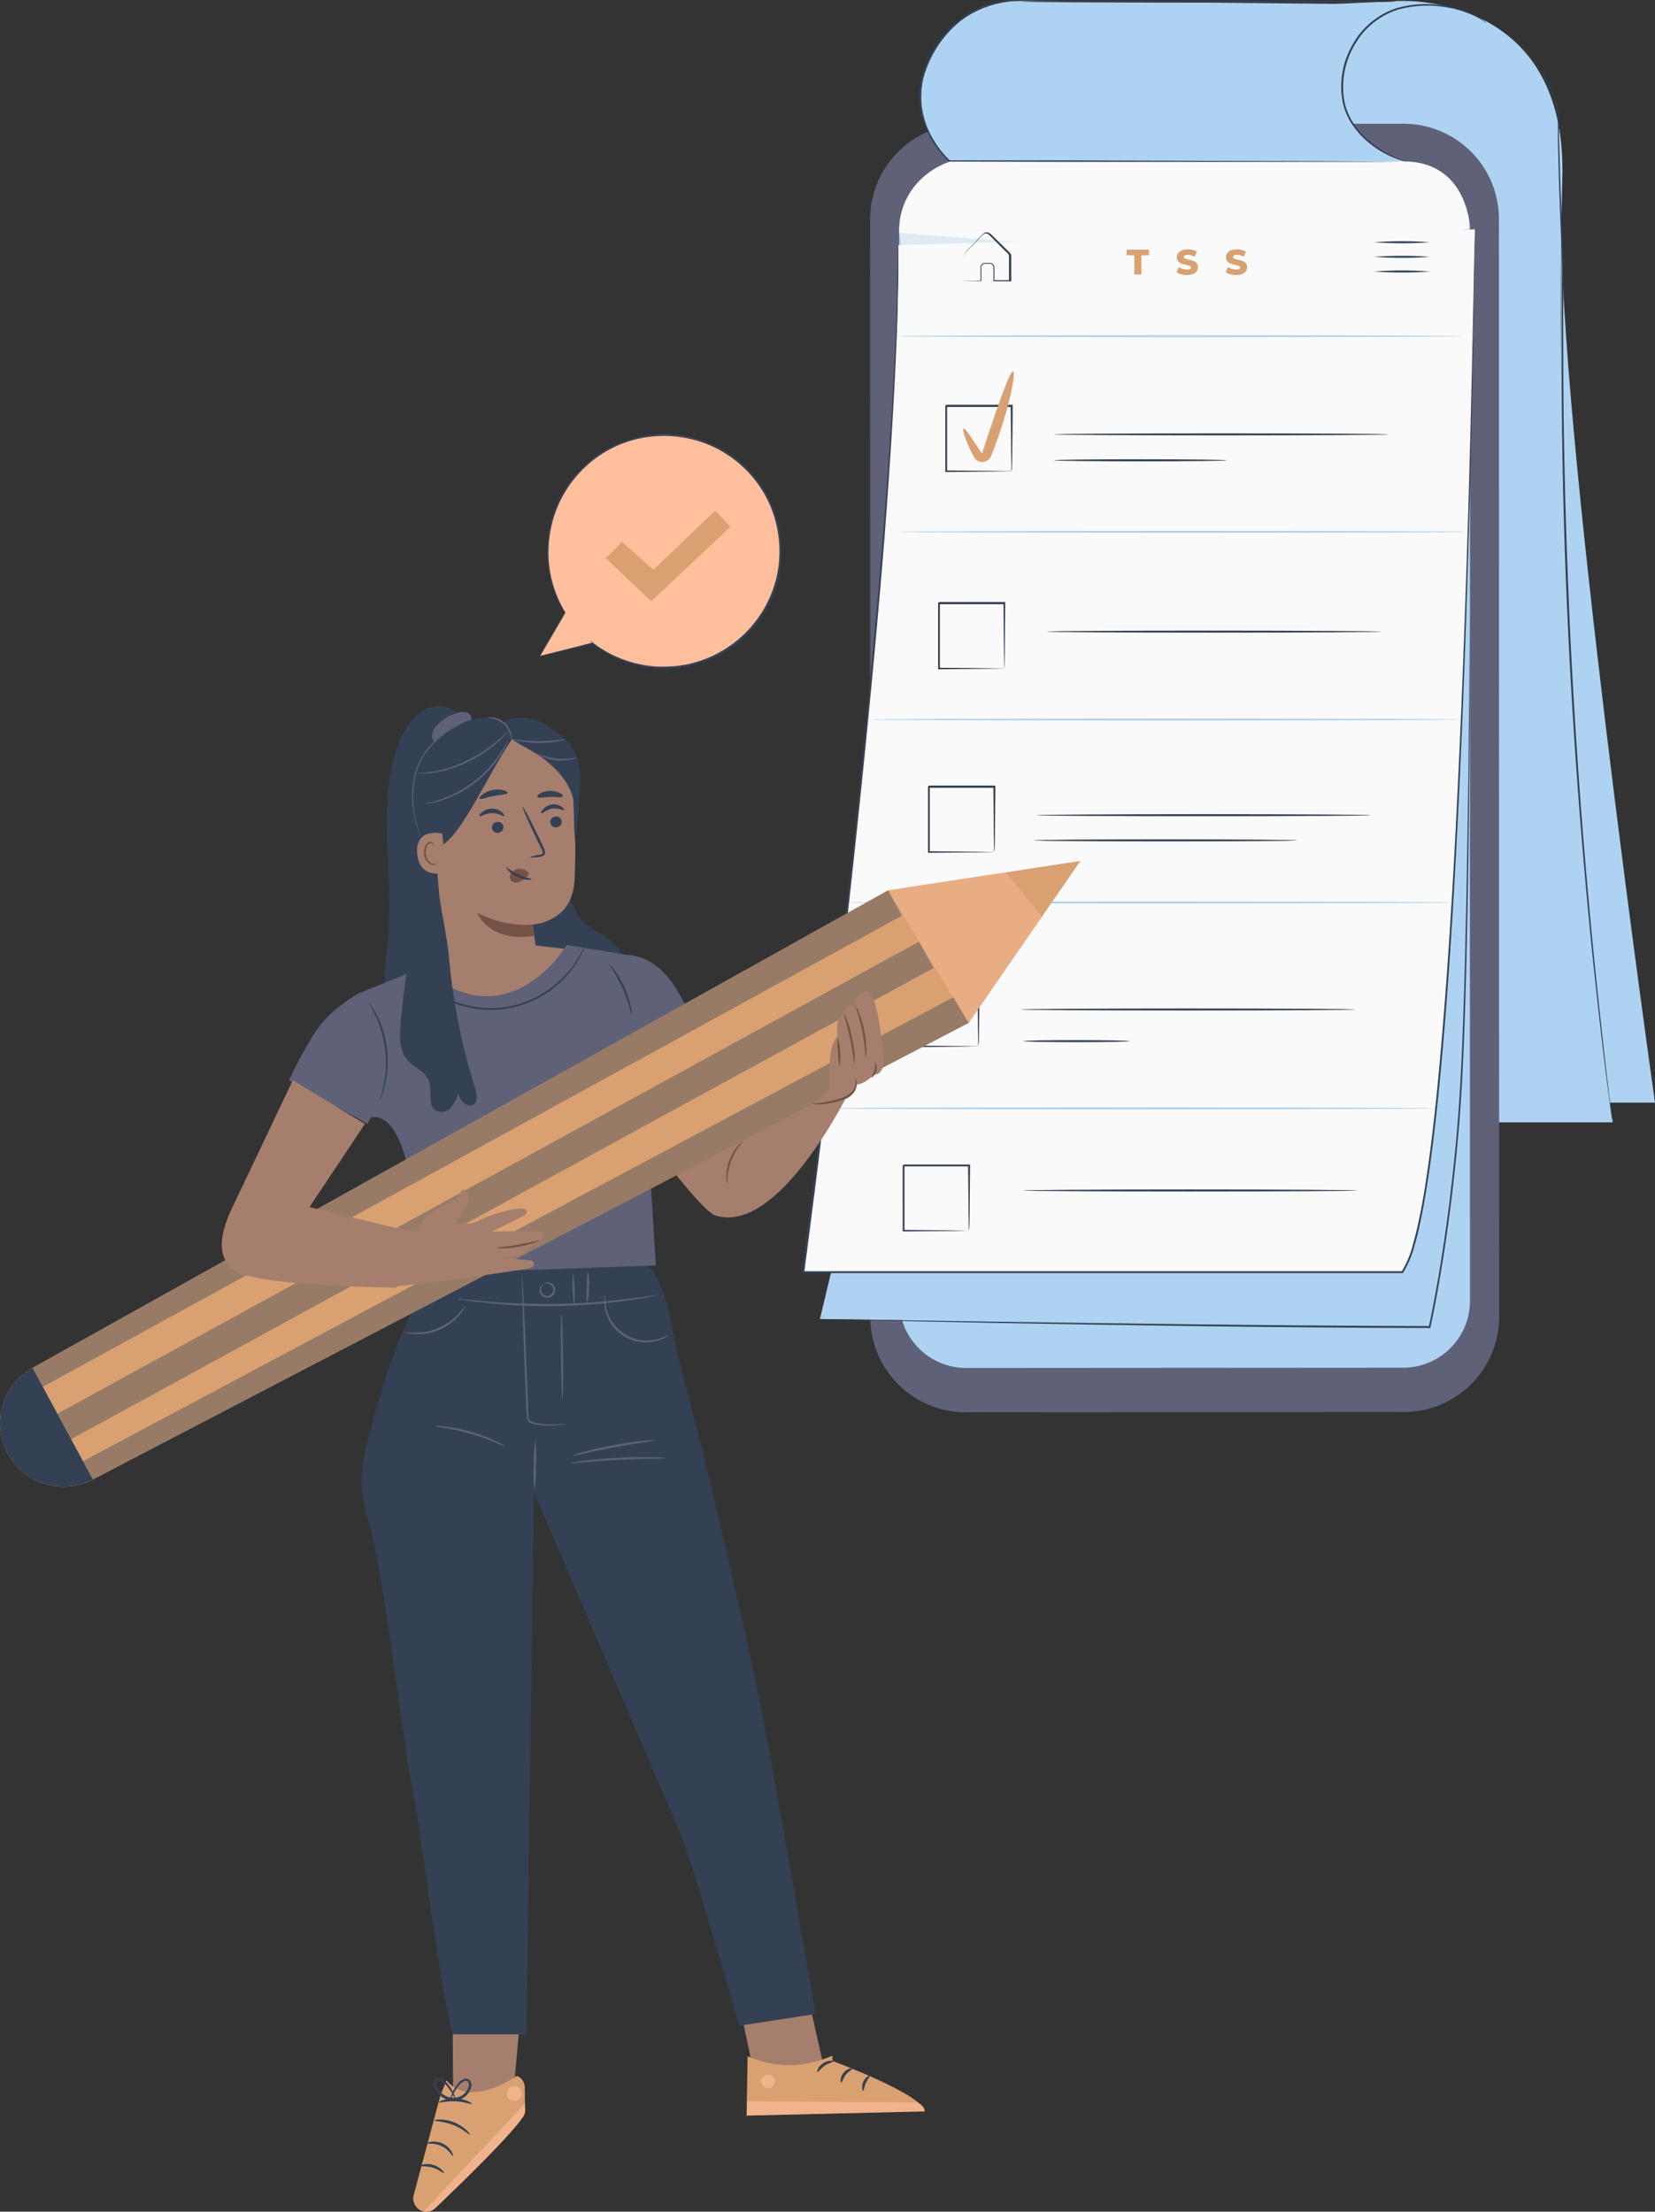 <svg xmlns="http://www.w3.org/2000/svg" width="528" height="705.731" viewBox="0 0 528 705.731">
  <rect x="0" y="0" width="528" height="705.731" fill="#333333" stroke="none"/>
  <g id="Grupo_90192" data-name="Grupo 90192" transform="translate(-13542.094 -4857.153)">
    <g id="freepik--Tasks--inject-81" transform="translate(13797.946 4857.153)">
      <path id="Trazado_143865" data-name="Trazado 143865" d="M13988.44,5195.421h14.379s-31.541-222.062-29.775-284.721l-2.229,284.721Z" transform="translate(-13730.672 -4843.57)" fill="#aed3f2"/>
      <path id="Trazado_143866" data-name="Trazado 143866" d="M13957.958,4857.417s53.744-3.26,52.3,56.189c-4.164,172.129,16.082,301.608,16.082,301.608H13825V4863.572Z" transform="translate(-13767.663 -4857.095)" fill="#aed3f2"/>
      <path id="Trazado_143867" data-name="Trazado 143867" d="M13827.182,5299.817l139.7-.088a30.427,30.427,0,0,0,30.416-30.426l-.076-350.226a30.411,30.411,0,0,0-30.4-30.426h-.1l-139.7.088a30.4,30.4,0,0,0-30.414,30.389v.038l.063,350.226a30.427,30.427,0,0,0,30.426,30.427Z" transform="translate(-13774.865 -4849.164)" fill="#5e6178"/>
      <path id="Trazado_143868" data-name="Trazado 143868" d="M13825.307,4898.6h139.42a21.313,21.313,0,0,1,21.313,21.313h0l.063,341.838a21.313,21.313,0,0,1-21.312,21.313l-139.42.088a21.313,21.313,0,0,1-21.312-21.312h0l-.062-341.926a21.313,21.313,0,0,1,21.313-21.312Z" transform="translate(-13772.989 -4846.64)" fill="#aed3f2"/>
      <path id="Trazado_143869" data-name="Trazado 143869" d="M13841.442,4857.38l133.689,1.254c-19.605-.915-23.793,6.883-27.018,11.822-6.129,9.465-5.514,20.271,1.494,29.122a27.829,27.829,0,0,0,15.871,9.328h-146.492c-8.523-8.362-10.3-17.275-9.039-25.3C13812.354,4868.4,13825.933,4857.38,13841.442,4857.38Z" transform="translate(-13771.572 -4857.096)" fill="#aed3f2"/>
      <path id="Trazado_143870" data-name="Trazado 143870" d="M13962.867,4864.2a4.667,4.667,0,0,1-.852-.514,22.647,22.647,0,0,0-2.418-1.43,33.151,33.151,0,0,0-9.879-3.084,34.714,34.714,0,0,0-15.184.815,24.343,24.343,0,0,0-14,11.672,26.093,26.093,0,0,0-2.92,18.064,20.77,20.77,0,0,0,3.361,7.372,25.78,25.78,0,0,0,4.926,5.19,33.076,33.076,0,0,0,8.912,5.215c2.281.878,3.625,1.166,3.6,1.254a5.648,5.648,0,0,1-.965-.2,25.491,25.491,0,0,1-2.77-.814,31.46,31.46,0,0,1-9.115-5.09,26.4,26.4,0,0,1-5.014-5.24,21.029,21.029,0,0,1-3.5-7.521,26.421,26.421,0,0,1,2.934-18.518,24.821,24.821,0,0,1,14.393-11.935,34.744,34.744,0,0,1,15.434-.689,31.332,31.332,0,0,1,9.941,3.284,19.274,19.274,0,0,1,2.395,1.555A6.69,6.69,0,0,1,13962.867,4864.2Z" transform="translate(-13744.452 -4856.892)" fill="#344154"/>
      <path id="Trazado_143871" data-name="Trazado 143871" d="M13958,4865.49a17.218,17.218,0,0,1,2.957,2.056,42.069,42.069,0,0,1,7.008,7.522,43.829,43.829,0,0,1,3.949,6.344,33.624,33.624,0,0,1,3.021,8.362c.715,3.159.426,6.607.553,10.193s.213,7.421.324,11.42c.275,8.011.639,16.774,1.066,26.189,0,4.726,0,9.578-.076,14.605s0,10.179,0,15.483c0,21.174.451,44.467,1.367,68.952,1.768,48.894,5.379,93.01,8.551,124.891,1.629,15.947,3.07,28.834,4.111,37.723.525,4.438.941,7.886,1.254,10.243q.19,1.754.3,2.67a4.291,4.291,0,0,0,.076.915,4.219,4.219,0,0,0-.15-.9c-.15-.6-.2-1.5-.363-2.657-.3-2.37-.754-5.8-1.33-10.23-1.129-8.9-2.631-21.776-4.324-37.71-3.285-31.881-6.971-76.023-8.775-124.917-.916-24.434-1.254-47.727-1.254-68.952v-15.482c0-5.015.125-9.892.113-14.581-.414-9.415-.74-18.19-.99-26.2-.113-4-.213-7.811-.277-11.421s.189-7.033-.5-10.13a33.374,33.374,0,0,0-2.934-8.3,44.887,44.887,0,0,0-3.873-6.331,44.051,44.051,0,0,0-6.9-7.61,13.587,13.587,0,0,0-1.254-.978,10.719,10.719,0,0,0-.9-.664A8.083,8.083,0,0,1,13958,4865.49Z" transform="translate(-13733.925 -4855.039)" fill="#344154"/>
      <path id="Trazado_143872" data-name="Trazado 143872" d="M13991.142,5091.127s-1.756,138.067-12.787,158.213l-194.521-2.507,3.963-16.586L13991.2,4980.19Z" transform="translate(-13778.104 -4825.942)" fill="#aed3f2"/>
      <path id="Trazado_143873" data-name="Trazado 143873" d="M13992.228,4915.529s-3.484,306-23.117,332.763h-189.557s43.617-229.609,30.641-332.674Z" transform="translate(-13779.19 -4842.344)" fill="#e0eaf2"/>
      <path id="Trazado_143874" data-name="Trazado 143874" d="M13993.87,4915.529s-3.486,306-23.117,332.763h-191.2s30.4-226.137,30.4-327.76" transform="translate(-13779.19 -4842.344)" fill="#fafafa"/>
      <path id="Trazado_143875" data-name="Trazado 143875" d="M13810.027,4920.54v6.394c0,2.094,0,4.713-.111,7.8s-.062,6.657-.262,10.682c-.539,16.109-1.82,39.528-4.088,68.8-4.678,58.534-13.3,140.411-25.574,234.135l-.314-.363h191.148l-.252.125a30.747,30.747,0,0,0,3.461-8.086c.8-2.846,1.516-5.7,2.094-8.588,1.254-5.754,2.119-11.521,2.934-17.238,1.605-11.446,2.77-22.741,3.76-33.849,1.994-22.152,3.348-43.4,4.477-63.536,2.193-40.28,3.447-76.085,4.363-105.923s1.416-53.67,1.754-70.067c.152-8.187.275-14.518.365-18.805,0-2.144.074-3.761.088-4.864s0-1.655,0-1.655v6.519c-.064,4.288-.15,10.619-.252,18.805-.275,16.4-.727,40.255-1.566,70.08s-2.057,65.655-4.225,105.936c-1.1,20.146-2.445,41.371-4.426,63.561-1.016,11.083-2.168,22.378-3.762,33.849-.814,5.73-1.717,11.509-2.922,17.276-.588,2.9-1.252,5.779-2.117,8.638a30.836,30.836,0,0,1-3.549,8.287l-.088.138h-191.7v-.364c12.3-93.674,21.014-175.514,25.787-234.085,2.332-29.261,3.674-52.654,4.289-68.764.213-4.024.252-7.6.314-10.681s.111-5.692.162-7.8.076-3.761.1-4.776A13.977,13.977,0,0,1,13810.027,4920.54Z" transform="translate(-13779.264 -4842.353)" fill="#344154"/>
      <path id="Trazado_143876" data-name="Trazado 143876" d="M13986.064,4919.533s-.426-21.312-21.312-21.312h-144.3s-16.461,4.563-16.461,22.829l128.916,9.9Z" transform="translate(-13772.989 -4846.736)" fill="#fafafa"/>
      <path id="Trazado_143877" data-name="Trazado 143877" d="M13841.559,4857.437h-1.381a26.594,26.594,0,0,0-3.961.339,30.083,30.083,0,0,0-13.566,5.767,35.424,35.424,0,0,0-12.26,18.68,25.008,25.008,0,0,0,.564,13.565,27.173,27.173,0,0,0,3.133,6.669,29.65,29.65,0,0,0,4.852,5.942l-.2-.075h36.846l77.25.25,23.42.15,6.355.075h-107.025l-36.846-.088h-.125l-.076-.075a31.252,31.252,0,0,1-5.016-6.081,29.108,29.108,0,0,1-3.172-6.82,25.6,25.6,0,0,1-.512-13.866,35.474,35.474,0,0,1,12.535-18.805,28.253,28.253,0,0,1,7.523-4.112,27.775,27.775,0,0,1,6.268-1.554,22.876,22.876,0,0,1,3.986-.238A8.971,8.971,0,0,1,13841.559,4857.437Z" transform="translate(-13771.689 -4857.153)" fill="#344154"/>
      <path id="Trazado_143878" data-name="Trazado 143878" d="M13991.2,5013.81v16.6c0,10.682-.1,26.152-.3,45.258s-.514,41.86-1.354,67.109c-.426,12.625-1.027,25.888-2.307,39.578s-3.047,27.832-5.5,42.211c-.965,5.629-1.992,11.17-3.121,16.361l-.062.25h-.2c-54.512-.125-103.141-1.016-138.145-1.617l-41.309-.827-11.182-.264-2.9-.087h2.91l11.168.15,41.371.627c35.006.476,83.635,1.253,138.131,1.4l-.312.25c1.127-5.152,2.156-10.706,3.121-16.3,2.443-14.354,4.211-28.483,5.5-42.161s1.9-26.917,2.344-39.541c.879-25.236,1.191-47.991,1.492-67.1s.389-34.539.514-45.245c0-5.328.088-9.478.113-12.3v-3.209C13991.179,5014.261,13991.2,5013.81,13991.2,5013.81Z" transform="translate(-13778.104 -4817.414)" fill="#344154"/>
      <path id="Trazado_143879" data-name="Trazado 143879" d="M13942.734,4926.316a122.781,122.781,0,0,1-17.891,0A122.643,122.643,0,0,1,13942.734,4926.316Z" transform="translate(-13742.333 -4839.691)" fill="#344154"/>
      <path id="Trazado_143880" data-name="Trazado 143880" d="M13942.734,4922.586a122.781,122.781,0,0,1-17.891,0A122.781,122.781,0,0,1,13942.734,4922.586Z" transform="translate(-13742.333 -4840.638)" fill="#344154"/>
      <path id="Trazado_143881" data-name="Trazado 143881" d="M13942.734,4918.876a122.643,122.643,0,0,1-17.891,0A122.643,122.643,0,0,1,13942.734,4918.876Z" transform="translate(-13742.333 -4841.578)" fill="#344154"/>
      <path id="Trazado_143882" data-name="Trazado 143882" d="M13820.465,4931.794h1.455l3.949-.1-.115.113v-4.513a1.519,1.519,0,0,1,1.33-1.254h1.881a1.555,1.555,0,0,1,1.254,1.53v4.175l-.189-.176h5.016l-.187.188v-7.848a1.607,1.607,0,0,0-.7-1.178l-2.182-2.144-2.068-2.106-1.029-1c-.352-.338-.627-.69-1.027-.765a1.317,1.317,0,0,0-1.141.213c-.3.251-.627.615-.928.915l-1.791,1.806c-1.117,1.166-2.295,2.231-3.148,3.234a3.517,3.517,0,0,0-.25,1.868v7.046a3.443,3.443,0,0,1,0-.6v-7.409a2.088,2.088,0,0,1,.275-1.041c.928-1.128,2.018-2.131,3.158-3.322l1.768-1.818c.326-.326.59-.627.967-.965a1.69,1.69,0,0,1,1.441-.276,2.643,2.643,0,0,1,1.252.853l1.018,1,2.117,2.069,2.182,2.144a4.39,4.39,0,0,1,.553.6,1.669,1.669,0,0,1,.264.84v8.049h-5.68v-4.363a1.254,1.254,0,0,0-1.016-1.254h-1.8a1.257,1.257,0,0,0-1.066.979v4.563h-5.178Z" transform="translate(-13768.813 -4842.148)" fill="#344154"/>
      <path id="Trazado_143883" data-name="Trazado 143883" d="M13864.337,4922.48h-2.432v-1.78h7.107v1.78h-2.432v6.143h-2.244Z" transform="translate(-13758.3 -4841.033)" fill="#d9a171"/>
      <path id="Trazado_143885" data-name="Trazado 143885" d="M13874.584,4927.939l.738-1.655a5.019,5.019,0,0,0,2.609.777c.928,0,1.254-.263,1.254-.651,0-1.253-4.5-.338-4.5-3.272,0-1.417,1.154-2.507,3.51-2.507a5.777,5.777,0,0,1,2.871.69l-.689,1.654a4.711,4.711,0,0,0-2.193-.6c-.939,0-1.254.313-1.254.7,0,1.254,4.488.313,4.488,3.235,0,1.378-1.152,2.507-3.51,2.507A6.274,6.274,0,0,1,13874.584,4927.939Z" transform="translate(-13755.084 -4841.051)" fill="#d9a171"/>
      <path id="Trazado_143887" data-name="Trazado 143887" d="M13887.083,4927.939l.74-1.655a5.018,5.018,0,0,0,2.619.777c.93,0,1.254-.263,1.254-.651,0-1.253-4.512-.338-4.512-3.272,0-1.417,1.152-2.507,3.51-2.507a5.821,5.821,0,0,1,2.883.69l-.689,1.654a4.763,4.763,0,0,0-2.205-.6c-.941,0-1.254.313-1.254.7,0,1.254,4.5.313,4.5,3.235,0,1.378-1.152,2.507-3.51,2.507A6.363,6.363,0,0,1,13887.083,4927.939Z" transform="translate(-13751.912 -4841.051)" fill="#d9a171"/>
      <path id="Trazado_143888" data-name="Trazado 143888" d="M13983.746,4942.786c0,.175-40.469.326-90.365.326s-90.377-.15-90.377-.326,40.457-.326,90.377-.326S13983.746,4942.611,13983.746,4942.786Z" transform="translate(-13773.241 -4835.513)" fill="#aed3f2"/>
      <path id="Trazado_143889" data-name="Trazado 143889" d="M13984.985,4992.586c0,.176-40.457.326-90.365.326s-90.365-.15-90.365-.326,40.443-.326,90.365-.326S13984.985,4992.4,13984.985,4992.586Z" transform="translate(-13772.924 -4822.88)" fill="#aed3f2"/>
      <path id="Trazado_143890" data-name="Trazado 143890" d="M13984.92,5040.356c0,.176-42.162.326-94.152.326s-94.164-.15-94.164-.326,42.148-.326,94.164-.326S13984.92,5040.168,13984.92,5040.356Z" transform="translate(-13774.865 -4810.763)" fill="#aed3f2"/>
      <path id="Trazado_143891" data-name="Trazado 143891" d="M13983.858,5086.926c0,.188-43.252.326-96.533.326s-96.531-.138-96.531-.326,43.229-.326,96.531-.326S13983.858,5086.75,13983.858,5086.926Z" transform="translate(-13776.339 -4798.949)" fill="#aed3f2"/>
      <path id="Trazado_143892" data-name="Trazado 143892" d="M13979.229,5139.316c0,.188-43.416.325-96.947.325s-96.947-.138-96.947-.325,43.4-.326,96.947-.326S13979.229,5139.14,13979.229,5139.316Z" transform="translate(-13777.724 -4785.659)" fill="#aed3f2"/>
      <path id="Trazado_143893" data-name="Trazado 143893" d="M13836.807,4981.482a2.1,2.1,0,0,1,0-.414v-1.14c0-1.066,0-2.507-.074-4.275,0-3.761-.076-8.888-.137-15.044l.289.276h-20.9l.326-.326h0v20.848l-.289-.275,15.045.138,4.275.076h1.566a10.561,10.561,0,0,1-1.453.075l-4.213.063-15.232.15h-.275V4960.5h0l.326-.326h21.174v.288c0,6.269-.113,11.484-.137,15.232,0,1.756-.064,3.172-.076,4.213A4.488,4.488,0,0,1,13836.807,4981.482Z" transform="translate(-13770.011 -4831.021)" fill="#344154"/>
      <path id="Trazado_143894" data-name="Trazado 143894" d="M13949.992,4967.776c0,.176-23.82.326-53.27.326s-53.268-.15-53.268-.326,23.82-.326,53.268-.326S13949.992,4967.588,13949.992,4967.776Z" transform="translate(-13762.98 -4829.174)" fill="#344154"/>
      <path id="Trazado_143895" data-name="Trazado 143895" d="M13898.414,4974.376c0,.188-12.3.338-27.48.338s-27.48-.15-27.48-.338,12.3-.326,27.48-.326S13898.414,4974.2,13898.414,4974.376Z" transform="translate(-13762.979 -4827.5)" fill="#344154"/>
      <path id="Trazado_143896" data-name="Trazado 143896" d="M13836.22,4951.7c.863.225-.777,9.339-4.451,20.059-.463,1.341-.928,2.645-1.391,3.9l-.7,1.842-.352.891-.1.226a3.213,3.213,0,0,1-.187.414,3.791,3.791,0,0,1-.553.714,3.1,3.1,0,0,1-3.172.665,3.046,3.046,0,0,1-1.254-.94l-.213-.313-.111-.2-.213-.376c-.527-.978-.979-1.918-1.367-2.771-1.543-3.436-2.143-5.692-1.756-5.88s1.756,1.692,3.762,4.764l1.654,2.507.238.326.1.15h.1c.063,0,.15,0,.139-.087h0l.074-.213.3-.9c.2-.614.4-1.253.615-1.855l1.254-3.886C13832.28,4960.113,13835.317,4951.475,13836.22,4951.7Z" transform="translate(-13768.858 -4833.17)" fill="#d9a171"/>
      <path id="Trazado_143897" data-name="Trazado 143897" d="M13834.994,5031.7a2.93,2.93,0,0,1,0-.414v-1.14q0-1.6-.074-4.288c0-3.761-.09-8.876-.139-15.044l.275.275h-20.885l.326-.326h0v20.874l-.277-.276,15.045.139,4.273.075h1.143a1.678,1.678,0,0,1,.414,0,12.08,12.08,0,0,1-1.443.063l-4.211.075-15.232.15h-.289V5010.7h0c-.3.288.389-.4.326-.326h21.1v.288c-.062,6.269-.113,11.471-.15,15.232q0,2.633-.074,4.212A9.257,9.257,0,0,1,13834.994,5031.7Z" transform="translate(-13770.491 -4818.287)" fill="#344154"/>
      <path id="Trazado_143898" data-name="Trazado 143898" d="M13948.173,5017.976c0,.188-23.82.338-53.268.338s-53.281-.15-53.281-.338,23.82-.326,53.281-.326S13948.173,5017.851,13948.173,5017.976Z" transform="translate(-13763.443 -4816.44)" fill="#344154"/>
      <path id="Trazado_143899" data-name="Trazado 143899" d="M13832.4,5078.413v-1.555c0-1.065,0-2.507-.074-4.274,0-3.761-.076-8.889-.139-15.044l.275.275h-20.885l.326-.326h0v20.849l-.275-.276,15.043.139,4.273.075h1.555a9.862,9.862,0,0,1-1.439.075l-4.213.063-15.232.15h-.275v-21.137h0l.324-.326h21.176v.288c-.064,6.269-.113,11.471-.15,15.232,0,1.755,0,3.171-.062,4.212A10.265,10.265,0,0,1,13832.4,5078.413Z" transform="translate(-13771.129 -4806.433)" fill="#344154"/>
      <path id="Trazado_143900" data-name="Trazado 143900" d="M13945.553,5064.706c0,.175-23.82.326-53.27.326s-53.268-.15-53.268-.326,23.818-.326,53.268-.326S13945.553,5064.518,13945.553,5064.706Z" transform="translate(-13764.107 -4804.586)" fill="#344154"/>
      <path id="Trazado_143901" data-name="Trazado 143901" d="M13828.383,5127.863a2.085,2.085,0,0,1,0-.413v-1.141c0-1.066,0-2.507-.074-4.275,0-3.761-.088-8.888-.15-15.044l.291.276h-20.887c-.076.076.613-.614.313-.326h0v20.849l-.289-.276,15.043.138,4.275.075h1.568a9.943,9.943,0,0,1-1.441.075l-4.211.063-15.246.15h-.275v-21.137h0c-.289.289.4-.4.336-.326h21.178v.289c0,6.268-.1,11.483-.139,15.232,0,1.755,0,3.171-.074,4.212A11.655,11.655,0,0,1,13828.383,5127.863Z" transform="translate(-13772.169 -4793.889)" fill="#344154"/>
      <path id="Trazado_143902" data-name="Trazado 143902" d="M13941.554,5114.155c0,.176-23.818.327-53.268.327s-53.281-.151-53.281-.327,23.82-.325,53.281-.325S13941.554,5113.968,13941.554,5114.155Z" transform="translate(-13765.124 -4792.042)" fill="#344154"/>
      <path id="Trazado_143903" data-name="Trazado 143903" d="M13825.967,5174.75v-1.567c0-1.053,0-2.507-.076-4.275,0-3.761-.074-8.875-.135-15.044l.275.289h-20.887l.326-.326h0V5174.7l-.287-.289,15.043.151,4.275.075h1.555s-.479,0-1.441.063l-4.213.075-15.232.138h-.275v-21.036h0l.326-.326h21.174v.326c-.062,6.268-.113,11.484-.139,15.232q0,2.657-.074,4.212A10.4,10.4,0,0,1,13825.967,5174.75Z" transform="translate(-13772.762 -4781.966)" fill="#344154"/>
      <path id="Trazado_143904" data-name="Trazado 143904" d="M13942.124,5160.226c0,.175-23.818.326-53.268.326s-53.281-.151-53.281-.326,23.82-.326,53.281-.326S13942.124,5160.05,13942.124,5160.226Z" transform="translate(-13764.979 -4780.355)" fill="#344154"/>
      <path id="Trazado_143905" data-name="Trazado 143905" d="M13922.08,5071.115c0,.188-18.742.326-41.873.326s-41.873-.138-41.873-.326,18.807-.325,41.873-.325S13922.08,5070.94,13922.08,5071.115Z" transform="translate(-13764.278 -4802.959)" fill="#344154"/>
      <path id="Trazado_143906" data-name="Trazado 143906" d="M13869.474,5122.216c0,.188-7.584.326-16.949.326s-16.949-.138-16.949-.326,7.584-.326,16.949-.326S13869.474,5122.04,13869.474,5122.216Z" transform="translate(-13764.979 -4789.997)" fill="#344154"/>
      <path id="Trazado_143907" data-name="Trazado 143907" d="M13954.375,4857.636c0,.176-26.678.326-59.574.326s-59.586-.15-59.586-.326,26.678-.326,59.586-.326S13954.375,4857.46,13954.375,4857.636Z" transform="translate(-13765.07 -4857.114)" fill="#344154"/>
    </g>
    <g id="freepik--Character--inject-81" transform="translate(13542.094 5082.48)">
      <path id="Trazado_143908" data-name="Trazado 143908" d="M13691.574,5023.322s32.105,45.132,38.123,47.088c20.6,6.845,43.377-40.557,43.377-40.557l-12.246,2.7-22.48,14.179-24.533-33.548-22.24,12.8" transform="translate(-13501.606 -4907.943)" fill="#a57e6d"/>
      <path id="Trazado_143909" data-name="Trazado 143909" d="M13725.178,5053.607a5.175,5.175,0,0,1-.3-2.194,15.033,15.033,0,0,1,3.635-9.866,5.557,5.557,0,0,1,1.654-1.467,19.814,19.814,0,0,0-4.99,13.527Z" transform="translate(-13493.164 -4901.119)" fill="#755246"/>
      <path id="Trazado_143910" data-name="Trazado 143910" d="M13728.693,5264.082l4.59,21.576,15.105,1.354,6.369-7.159-5.828-25.763Z" transform="translate(-13492.19 -4846.831)" fill="#a57e6d"/>
      <path id="Trazado_143911" data-name="Trazado 143911" d="M13655.354,5259.017c-.213.7,0,27.581,0,27.581l8.475,5.015,11.068-6.645,2.346-25.988Z" transform="translate(-13510.819 -4845.59)" fill="#a57e6d"/>
      <path id="Trazado_143912" data-name="Trazado 143912" d="M13654.029,5074.069s-10.869,20.561-15.533,37.372-9.115,26.416-4.312,41.51,11.207,72.3,14.367,87.393c2.6,12.437,8.35,61.129,12.535,76.562h23.533l2.395-172.881s41.836,97.084,46.637,108.743,18.867,61.43,18.867,61.43l24.357-3.761s-14.754-86.09-19.217-106.675-17.15-76.474-22.291-94.025-4.613-29.624-11.91-38.137Z" transform="translate(-13516.69 -4893.123)" fill="#344154"/>
      <path id="Trazado_143913" data-name="Trazado 143913" d="M13678.706,5076.363a1.058,1.058,0,0,1,.463-.326,2.392,2.392,0,0,1,1.568,0,2.321,2.321,0,0,1,1.543,1.768,2.507,2.507,0,0,1-3.986,2.507,2.316,2.316,0,0,1-.916-2.156,2.266,2.266,0,0,1,.678-1.4c.264-.263.463-.313.486-.288a3.358,3.358,0,0,0-.7,1.718,1.863,1.863,0,0,0,.8,1.642,1.916,1.916,0,0,0,3.031-1.893,1.848,1.848,0,0,0-1.113-1.442A3.165,3.165,0,0,0,13678.706,5076.363Z" transform="translate(-13505.212 -4892.031)" fill="#5e6178"/>
      <path id="Trazado_143914" data-name="Trazado 143914" d="M13686.676,5121.463a2.765,2.765,0,0,1-.564.163,16.969,16.969,0,0,1-1.68.276,23.182,23.182,0,0,1-6.27-.1,17.342,17.342,0,0,1-2.068-.426,2.619,2.619,0,0,1-1.039-.614,2.121,2.121,0,0,1-.564-1.141c-.2-1.617-.189-3.222-.289-5.015-.15-3.485-.3-7.309-.477-11.283-.314-8.036-.564-15.307-.715-20.573,0-2.507-.113-4.664-.15-6.269v-1.692a1.753,1.753,0,0,1,0-.589,2.072,2.072,0,0,1,.088.589c0,.464.088,1.016.139,1.692.088,1.567.2,3.674.352,6.269.262,5.266.588,12.537.9,20.56.15,4.012.3,7.835.426,11.283.088,1.717.063,3.447.213,4.9a1.693,1.693,0,0,0,1.254,1.379,16.326,16.326,0,0,0,1.98.451,25.859,25.859,0,0,0,6.168.3A16.259,16.259,0,0,1,13686.676,5121.463Z" transform="translate(-13506.358 -4892.464)" fill="#5e6178"/>
      <path id="Trazado_143915" data-name="Trazado 143915" d="M13714.578,5091.81a3.785,3.785,0,0,1-.965.714,12.533,12.533,0,0,1-3.033,1.253,13.239,13.239,0,0,1-16.291-9.228c-.1-.347-.18-.7-.246-1.052a12.522,12.522,0,0,1-.213-3.285,3.748,3.748,0,0,1,.213-1.253,23.532,23.532,0,0,0,.453,4.375,13.188,13.188,0,0,0,15.736,10.012l.295-.071A23.2,23.2,0,0,0,13714.578,5091.81Z" transform="translate(-13501.042 -4891.256)" fill="#5e6178"/>
      <path id="Trazado_143916" data-name="Trazado 143916" d="M13686.258,5084.019a43.394,43.394,0,0,1-.338-10.519A41.87,41.87,0,0,1,13686.258,5084.019Z" transform="translate(-13503.086 -4892.641)" fill="#5e6178"/>
      <path id="Trazado_143917" data-name="Trazado 143917" d="M13689.428,5083.388a29.913,29.913,0,0,1,0-5.19,26.863,26.863,0,0,1,.3-5.177,16.519,16.519,0,0,1,.352,5.2A16.322,16.322,0,0,1,13689.428,5083.388Z" transform="translate(-13502.181 -4892.763)" fill="#5e6178"/>
      <path id="Trazado_143918" data-name="Trazado 143918" d="M13720.357,5079.11a3.387,3.387,0,0,1-.627.176l-1.816.376c-1.58.326-3.887.715-6.746,1.129a185.4,185.4,0,0,1-45.031.915c-2.871-.3-5.189-.6-6.781-.853l-1.832-.3a.329.329,0,1,1,.014-.15l1.855.175c1.592.176,3.924.4,6.793.64a222.706,222.706,0,0,0,22.48.728,219.7,219.7,0,0,0,22.439-1.643c2.857-.351,5.178-.665,6.77-.915l1.844-.251A3.453,3.453,0,0,1,13720.357,5079.11Z" transform="translate(-13510.407 -4891.219)" fill="#5e6178"/>
      <path id="Trazado_143919" data-name="Trazado 143919" d="M13662.5,5081.81a8.861,8.861,0,0,1-1.807,2.833,17.449,17.449,0,0,1-14.566,6.269,8.953,8.953,0,0,1-3.3-.664c0-.112,1.254.176,3.322.2a18.715,18.715,0,0,0,14.191-6.131C13661.751,5082.863,13662.4,5081.81,13662.5,5081.81Z" transform="translate(-13513.971 -4890.533)" fill="#5e6178"/>
      <path id="Trazado_143920" data-name="Trazado 143920" d="M13683.286,5111.178c-.186,0-.4-6.131-.477-13.678s0-13.69.176-13.69.389,6.118.479,13.678S13683.464,5111.178,13683.286,5111.178Z" transform="translate(-13503.838 -4890.025)" fill="#5e6178"/>
      <path id="Trazado_143921" data-name="Trazado 143921" d="M13676.1,5132.064a49.678,49.678,0,0,1-.176-8.049,51.2,51.2,0,0,1,.477-8.036,50.123,50.123,0,0,1,.174,8.049A49.594,49.594,0,0,1,13676.1,5132.064Z" transform="translate(-13505.599 -4881.865)" fill="#5e6178"/>
      <path id="Trazado_143922" data-name="Trazado 143922" d="M13712.408,5116.065a27.042,27.042,0,0,1-3.926.714c-2.432.389-5.791.928-9.479,1.6s-7.02,1.392-9.426,1.918a27.893,27.893,0,0,1-3.924.739,20.66,20.66,0,0,1,3.76-1.253c2.395-.639,5.717-1.417,9.416-2.106s7.084-1.153,9.541-1.417A20.753,20.753,0,0,1,13712.408,5116.065Z" transform="translate(-13503.109 -4881.85)" fill="#5e6178"/>
      <path id="Trazado_143923" data-name="Trazado 143923" d="M13716.219,5120.73a38.844,38.844,0,0,1-4.586.15c-2.836,0-6.746.138-11.059.364s-8.211.527-11.045.765a38.23,38.23,0,0,1-4.576.313,3.8,3.8,0,0,1,1.254-.276c.777-.15,1.918-.313,3.322-.489,2.82-.363,6.732-.751,11.057-.978s8.262-.226,11.1-.15c1.428,0,2.508.088,3.357.138A4.229,4.229,0,0,1,13716.219,5120.73Z" transform="translate(-13503.286 -4880.749)" fill="#5e6178"/>
      <path id="Trazado_143924" data-name="Trazado 143924" d="M13673.27,5118.987a24.779,24.779,0,0,1-3.234-1.253,77.914,77.914,0,0,0-7.861-2.771,76.375,76.375,0,0,0-8.109-1.855,24.058,24.058,0,0,1-3.41-.64,13.728,13.728,0,0,1,3.473.175,52.961,52.961,0,0,1,16.1,4.664A14.271,14.271,0,0,1,13673.27,5118.987Z" transform="translate(-13511.987 -4882.766)" fill="#5e6178"/>
      <path id="Trazado_143925" data-name="Trazado 143925" d="M13757.428,5272.73v1.68s28.922,10.669,29.387,16.085l-56.779,1.342.326-18.918C13738.947,5276.591,13747.787,5276.867,13757.428,5272.73Z" transform="translate(-13491.851 -4842.102)" fill="#d9a171"/>
      <g id="Grupo_90184" data-name="Grupo 90184" transform="translate(242.808 436.662)" opacity="0.6">
        <path id="Trazado_143926" data-name="Trazado 143926" d="M13735.318,5277.6a2.319,2.319,0,0,0-1.545,2.683,2.234,2.234,0,0,0,2.646,1.555,2.433,2.433,0,0,0,1.617-2.846,2.332,2.332,0,0,0-2.934-1.317" transform="translate(-13733.723 -5277.543)" fill="#ffbf9d"/>
      </g>
      <g id="Grupo_90185" data-name="Grupo 90185" transform="translate(238.233 445.183)" opacity="0.6">
        <path id="Trazado_143927" data-name="Trazado 143927" d="M13730.074,5288.891l.074-4.551,54.385.376s2.508,1.041,2.32,2.833Z" transform="translate(-13730.074 -5284.34)" fill="#ffbf9d"/>
      </g>
      <path id="Trazado_143928" data-name="Trazado 143928" d="M13753.117,5274.248c0,.275-1.379.426-2.721,1.354s-2.043,2.106-2.307,2.006.125-1.718,1.768-2.808S13753.18,5273.985,13753.117,5274.248Z" transform="translate(-13487.291 -4841.777)" fill="#344154"/>
      <path id="Trazado_143929" data-name="Trazado 143929" d="M13757.631,5276.074c.076.263-1.115.765-2.031,1.955s-1.166,2.445-1.441,2.445-.488-1.567.678-3.034S13757.619,5275.773,13757.631,5276.074Z" transform="translate(-13485.786 -4841.284)" fill="#344154"/>
      <path id="Trazado_143930" data-name="Trazado 143930" d="M13759.788,5282.648c-.252.063-.666-1.316,0-2.846s1.955-2.169,2.08-1.943-.664,1.066-1.254,2.332S13760.063,5282.61,13759.788,5282.648Z" transform="translate(-13484.395 -4840.812)" fill="#344154"/>
      <path id="Trazado_143931" data-name="Trazado 143931" d="M13678.236,5277.87s-15.045,10.694-22.379,1.429l-1.9,4.5-8.576,31.981a4.293,4.293,0,0,0,2.42,5.128,4.152,4.152,0,0,0,4.389-.841c6.193-5.892,28.908-27.718,28.684-30.677l-.088-7.848a3.984,3.984,0,0,0-2.508-3.673Z" transform="translate(-13513.369 -4840.798)" fill="#d9a171"/>
      <g id="Grupo_90186" data-name="Grupo 90186" transform="translate(135.169 445.86)" opacity="0.6">
        <path id="Trazado_143932" data-name="Trazado 143932" d="M13647.864,5319.344l32.346-34.464v1.718c.162,1.868-.639,2.595-1.531,3.761-2.617,3.535-9.854,11.421-27.039,27.906a4.09,4.09,0,0,1-3.762,1.054Z" transform="translate(-13647.864 -5284.88)" fill="#ffbf9d"/>
      </g>
      <g id="Grupo_90187" data-name="Grupo 90187" transform="translate(161.742 440.389)" opacity="0.6">
        <path id="Trazado_143933" data-name="Trazado 143933" d="M13670.095,5280.885a2.506,2.506,0,0,0-.7,3.272,2.434,2.434,0,0,0,3.248.727,2.634,2.634,0,0,0,.715-3.473,2.507,2.507,0,0,0-3.447-.376" transform="translate(-13669.061 -5280.516)" fill="#ffbf9d"/>
      </g>
      <path id="Trazado_143934" data-name="Trazado 143934" d="M13656.963,5299.243c-.236.1-1.141-2.018-3.547-3.171s-4.6-.652-4.652-.9.477-.414,1.43-.552a6.551,6.551,0,0,1,3.623.665,6.259,6.259,0,0,1,2.709,2.507C13657,5298.629,13657.064,5299.206,13656.963,5299.243Z" transform="translate(-13512.468 -4836.559)" fill="#344154"/>
      <path id="Trazado_143935" data-name="Trazado 143935" d="M13654.519,5303.2c-.2.176-1.492-1.14-3.586-1.755s-3.887-.275-3.947-.526,1.842-1.053,4.211-.326S13654.72,5303.085,13654.519,5303.2Z" transform="translate(-13512.918 -4835.11)" fill="#344154"/>
      <path id="Trazado_143936" data-name="Trazado 143936" d="M13661.9,5293.785c-.187.188-2.168-1.855-5.34-3.084s-5.992-1.153-6.006-1.417,2.947-.777,6.332.589S13662.1,5293.622,13661.9,5293.785Z" transform="translate(-13512.013 -4837.983)" fill="#344154"/>
      <path id="Trazado_143937" data-name="Trazado 143937" d="M13662.31,5285.354c-.1.251-2.344-.689-5.252-.814s-5.215.576-5.3.325,2.221-1.379,5.354-1.254S13662.448,5285.179,13662.31,5285.354Z" transform="translate(-13511.71 -4839.344)" fill="#344154"/>
      <path id="Trazado_143938" data-name="Trazado 143938" d="M13655.763,5285.78a3.584,3.584,0,0,1,.225-1.517,10.726,10.726,0,0,1,1.943-3.761,4.657,4.657,0,0,1,2.395-1.842,1.65,1.65,0,0,1,1.779.714,2.683,2.683,0,0,1,.3,1.905,5.868,5.868,0,0,1-6.055,4.388,6.8,6.8,0,0,1-5.906-4.727,2.3,2.3,0,0,1,.25-1.943,1.63,1.63,0,0,1,1.844-.539,5.8,5.8,0,0,1,2.355,1.855,11.732,11.732,0,0,1,2.146,3.6,3.624,3.624,0,0,1,.352,1.492,19.044,19.044,0,0,0-2.959-4.676,5.4,5.4,0,0,0-2.107-1.567.89.89,0,0,0-1,.289,1.609,1.609,0,0,0-.09,1.253,6.061,6.061,0,0,0,5.166,4.037,5.017,5.017,0,0,0,5.191-3.648,1.988,1.988,0,0,0-.139-1.341.893.893,0,0,0-.979-.4,4.19,4.19,0,0,0-2.066,1.517A16.021,16.021,0,0,0,13655.763,5285.78Z" transform="translate(-13512.068 -4840.673)" fill="#344154"/>
      <path id="Trazado_143939" data-name="Trazado 143939" d="M13702.355,4991.765c-2.357-1.881-5.115-3.2-7.521-4.952s-4.713-6.381-5.279-9.353l-19.344,1.692a75.943,75.943,0,0,0-2.508,23.456c.164,3.36.652,6.945,2.91,9.44,2.506,2.746,6.406,3.473,10.029,4.062l17.65,2.821c2.082.325,4.326.639,6.27-.276a8.252,8.252,0,0,0,3.76-4.7A19.958,19.958,0,0,0,13702.355,4991.765Z" transform="translate(-13507.687 -4917.004)" fill="#344154"/>
      <path id="Trazado_143940" data-name="Trazado 143940" d="M13638.381,5021.311c-1.031-5.729.076-11.559.6-17.288.775-8.35.324-16.975,0-25.525s-.654-17.187.461-25.424,3.762-16.085,8.238-20.51,10.92-4.689,15.385.752l-1.758,21.714a630.969,630.969,0,0,1,.953,92.608,48.876,48.876,0,0,1-17.877.175,3.759,3.759,0,0,1-3.26-2.419c-.727-2.106.275-4.4.664-6.606a20.358,20.358,0,0,0-.941-8.952A81.192,81.192,0,0,1,13638.381,5021.311Z" transform="translate(-13515.209 -4929.237)" fill="#344154"/>
      <path id="Trazado_143941" data-name="Trazado 143941" d="M13651.75,4934.776a15.067,15.067,0,0,1,6.27-3.761,5.115,5.115,0,0,1,2.934-.189,2.216,2.216,0,0,1,1.643,2.207l-5.793,8.2a3.987,3.987,0,0,1-4.4.2,4.1,4.1,0,0,1-2.406-2.57A4.736,4.736,0,0,1,13651.75,4934.776Z" transform="translate(-13512.157 -4928.867)" fill="#5e6178"/>
      <path id="Trazado_143942" data-name="Trazado 143942" d="M13677.155,4996.9" transform="translate(-13505.265 -4912.073)" fill="#ffbe9d"/>
      <path id="Trazado_143943" data-name="Trazado 143943" d="M13695.16,4957.122a22.992,22.992,0,0,0-23.256-21.062,22.326,22.326,0,0,0-22.043,22.608q.006.448.029.9l4.285,50.147a4.34,4.34,0,0,0,1.154,2.595,20.488,20.488,0,0,0,14.131,6.369,21.419,21.419,0,0,0,12.7-4.626,4.251,4.251,0,0,0,1.617-3.949l-1.566-12.926h0a29.5,29.5,0,0,0,3.32-.627c2.834-1.153,9.717-3.31,10.029-14.668A227.647,227.647,0,0,0,13695.16,4957.122Z" transform="translate(-13512.188 -4927.506)" fill="#a57e6d"/>
      <path id="Trazado_143944" data-name="Trazado 143944" d="M13675.253,4971a13.36,13.36,0,0,1,3.172-.814c.5-.088.979-.226,1.041-.564a2.58,2.58,0,0,0-.463-1.454c-.564-1.166-1.166-2.395-1.8-3.673-2.508-5.228-4.363-9.553-4.15-9.641s2.418,4.062,4.939,9.29c.6,1.253,1.178,2.507,1.742,3.761a2.894,2.894,0,0,1,.414,1.931,1.255,1.255,0,0,1-.777.791,3.629,3.629,0,0,1-.84.188A13.523,13.523,0,0,1,13675.253,4971Z" transform="translate(-13506.312 -4922.739)" fill="#344154"/>
      <path id="Trazado_143945" data-name="Trazado 143945" d="M13683.737,4958.826a1.807,1.807,0,0,1-1.631,1.956,1.767,1.767,0,0,1-2.027-1.462l0-.018a1.828,1.828,0,0,1,1.629-1.968,1.778,1.778,0,0,1,2.029,1.488Z" transform="translate(-13504.526 -4922.115)" fill="#344154"/>
      <path id="Trazado_143946" data-name="Trazado 143946" d="M13685.109,4956.011c-.176.313-1.768-.714-3.762-.414s-3.207,1.706-3.471,1.442,0-.665.551-1.254a4.332,4.332,0,0,1,2.707-1.518,4.415,4.415,0,0,1,3.047.69C13684.908,4955.372,13685.2,4955.86,13685.109,4956.011Z" transform="translate(-13505.109 -4922.897)" fill="#344154"/>
      <path id="Trazado_143947" data-name="Trazado 143947" d="M13668.9,4960.216a1.807,1.807,0,0,1-1.629,1.956,1.768,1.768,0,0,1-2.027-1.465l0-.027a1.8,1.8,0,0,1,1.629-1.955,1.779,1.779,0,0,1,2.031,1.488Z" transform="translate(-13508.29 -4921.762)" fill="#344154"/>
      <path id="Trazado_143948" data-name="Trazado 143948" d="M13669.971,4957.652c-.24.3-1.793-.94-3.937-.9s-3.686,1.254-3.924.965.111-.664.777-1.253a4.975,4.975,0,0,1,6.279-.05C13669.846,4957,13670.084,4957.527,13669.971,4957.652Z" transform="translate(-13509.101 -4922.62)" fill="#344154"/>
      <path id="Trazado_143949" data-name="Trazado 143949" d="M13679.268,4985.551s-7.773,1.253-17.8-3.661c0,0,3.975,9.653,18.24,7.246Z" transform="translate(-13509.245 -4915.88)" fill="#755246"/>
      <path id="Trazado_143950" data-name="Trazado 143950" d="M13675.625,4971.748a3.684,3.684,0,0,0-3.311-1.065,3.3,3.3,0,0,0-2.156,1.366,2.026,2.026,0,0,0,0,2.332,2.509,2.509,0,0,0,2.658.451,7.462,7.462,0,0,0,2.408-1.68,2.194,2.194,0,0,0,.525-.614.657.657,0,0,0,0-.728" transform="translate(-13507.134 -4918.738)" fill="#755246"/>
      <path id="Trazado_143951" data-name="Trazado 143951" d="M13671.015,4951.549c-.15.539-2.143.477-4.437.965s-4.113,1.254-4.463.84c-.164-.213.113-.739.814-1.253a7.6,7.6,0,0,1,3.234-1.467,7.88,7.88,0,0,1,3.561.075C13670.6,4950.9,13671.077,4951.286,13671.015,4951.549Z" transform="translate(-13509.091 -4923.851)" fill="#344154"/>
      <path id="Trazado_143952" data-name="Trazado 143952" d="M13684.852,4952.6c-.387.464-2.027.075-4,.138s-3.586.465-4,0c-.174-.226.063-.677.766-1.128a7.063,7.063,0,0,1,6.42-.062C13684.779,4951.927,13685.029,4952.378,13684.852,4952.6Z" transform="translate(-13505.354 -4923.765)" fill="#344154"/>
      <path id="Trazado_143953" data-name="Trazado 143953" d="M13674.459,4934.306a6.753,6.753,0,0,0-5.49-2.132c-8.9,0-17.854,6.607-21.664,14.655s-2.506,19.018,2.27,26.541l3.346.1c6.746-1.4,15.422-22.015,23.434-33.849C13677.355,4938.117,13675.576,4935.685,13674.459,4934.306Z" transform="translate(-13513.401 -4928.497)" fill="#344154"/>
      <path id="Trazado_143954" data-name="Trazado 143954" d="M13686.153,4937.592c-4.25-3.624-10.9-7.811-18.039-3.824-.8,2.281,1.842,4.7,3.949,6.03,3.084,1.956,5.7,3.185,7.746,4.614,4.139,2.871,9.467,7.835,10.732,14.028.088.389.176,12.6.551,12.474s1.518-15.044,1.631-18.542C13692.948,4944.963,13690.4,4941.2,13686.153,4937.592Z" transform="translate(-13507.596 -4928.498)" fill="#344154"/>
      <path id="Trazado_143955" data-name="Trazado 143955" d="M13654.235,4961.742c-.227-.075-8.775-2.093-8.012,6.444s9.152,6.055,9.139,5.8S13654.235,4961.742,13654.235,4961.742Z" transform="translate(-13513.122 -4921.057)" fill="#a57e6d"/>
      <path id="Trazado_143956" data-name="Trazado 143956" d="M13652.033,4970.4a3.01,3.01,0,0,1-.375.25,1.446,1.446,0,0,1-1.117.113,3.688,3.688,0,0,1-1.98-3.147,4.9,4.9,0,0,1,.238-2.169,1.741,1.741,0,0,1,1.029-1.253.753.753,0,0,1,.9.338c.139.226.1.4.15.414s.162-.163.063-.5a.938.938,0,0,0-.377-.514,1.1,1.1,0,0,0-.84-.138,2.1,2.1,0,0,0-1.441,1.454,5.037,5.037,0,0,0-.312,2.419,3.857,3.857,0,0,0,2.506,3.5,1.568,1.568,0,0,0,1.342-.338C13652.033,4970.6,13652.072,4970.415,13652.033,4970.4Z" transform="translate(-13512.677 -4920.479)" fill="#755246"/>
      <path id="Trazado_143957" data-name="Trazado 143957" d="M13687.428,4937.67a9.421,9.421,0,0,1-2.434.64,35.464,35.464,0,0,1-12.1,0,8.543,8.543,0,0,1-2.432-.615,17.047,17.047,0,0,1,2.508.251,54.091,54.091,0,0,0,5.992.326,51.762,51.762,0,0,0,5.992-.4A14.313,14.313,0,0,1,13687.428,4937.67Z" transform="translate(-13506.962 -4927.097)" fill="#5e6178"/>
      <path id="Trazado_143958" data-name="Trazado 143958" d="M13689.467,4942.456a4.766,4.766,0,0,1-1.791.677,14.282,14.282,0,0,1-9.09-.814,4.8,4.8,0,0,1-1.641-.979,19.553,19.553,0,0,0,12.521,1.116Z" transform="translate(-13505.318 -4926.167)" fill="#5e6178"/>
      <path id="Trazado_143959" data-name="Trazado 143959" d="M13646.284,4949.045c0-.113,1.869,0,4.826-.477a36.668,36.668,0,0,0,5.1-1.178,48.384,48.384,0,0,0,5.955-2.382,53.288,53.288,0,0,0,5.566-3.2,47.894,47.894,0,0,0,4.188-3.171c2.27-1.931,3.51-3.335,3.572-3.26a6.47,6.47,0,0,1-.814,1.016,15.275,15.275,0,0,1-1.041,1.128c-.426.427-.9.915-1.479,1.4a41.107,41.107,0,0,1-4.15,3.285,47.5,47.5,0,0,1-5.6,3.272,44.219,44.219,0,0,1-6.055,2.37,33.53,33.53,0,0,1-5.191,1.091,18.625,18.625,0,0,1-2.031.175,10.821,10.821,0,0,1-1.541,0A5.774,5.774,0,0,1,13646.284,4949.045Z" transform="translate(-13513.097 -4927.679)" fill="#5e6178"/>
      <path id="Trazado_143960" data-name="Trazado 143960" d="M13674.812,4937.81a7,7,0,0,1-.539,1.254,13.182,13.182,0,0,1-.727,1.441c-.314.54-.627,1.191-1.078,1.844a35.069,35.069,0,0,1-3.311,4.463,37.784,37.784,0,0,1-4.939,4.676,37,37,0,0,1-5.768,3.636,34.535,34.535,0,0,1-5.164,2.056c-.74.251-1.455.389-2.057.553s-1.141.237-1.578.313a8.4,8.4,0,0,1-1.367.162c0-.112,1.918-.4,4.889-1.392a37.614,37.614,0,0,0,5.016-2.131,36.579,36.579,0,0,0,10.557-8.2,38.368,38.368,0,0,0,3.357-4.338C13673.9,4939.527,13674.71,4937.81,13674.812,4937.81Z" transform="translate(-13512.588 -4927.062)" fill="#5e6178"/>
      <path id="Trazado_143961" data-name="Trazado 143961" d="M13664.135,4932.2a3.276,3.276,0,0,1,1.717-.1,7.426,7.426,0,0,1,3.76,1.755,6.235,6.235,0,0,1,.83.89,5.023,5.023,0,0,1,.551.978,12.012,12.012,0,0,1,.7,1.73,2.523,2.523,0,0,1,.09,1.718c-.09,0-.064-.652-.439-1.592a17.34,17.34,0,0,0-.791-1.629,4.676,4.676,0,0,0-.527-.89,6.324,6.324,0,0,0-.766-.8,8.074,8.074,0,0,0-3.484-1.78C13664.787,4932.254,13664.145,4932.292,13664.135,4932.2Z" transform="translate(-13508.568 -4928.527)" fill="#5e6178"/>
      <path id="Trazado_143962" data-name="Trazado 143962" d="M13647.668,4969.89a1.5,1.5,0,0,0-.127-.439c-.086-.289-.238-.689-.4-1.254a39.013,39.013,0,0,1-1.254-4.576,32.881,32.881,0,0,1-.641-6.971,27.571,27.571,0,0,1,1.43-8.412,21.718,21.718,0,0,1,1.881-4,23.452,23.452,0,0,1,2.508-3.3,28.417,28.417,0,0,1,5.3-4.551,40.758,40.758,0,0,1,4.074-2.408l1.152-.589a1.649,1.649,0,0,0,.391-.226l-.414.15c-.275.125-.689.275-1.191.526a33.918,33.918,0,0,0-4.162,2.307,28.171,28.171,0,0,0-5.43,4.539,23.486,23.486,0,0,0-2.506,3.347,21.088,21.088,0,0,0-1.93,4.074,27.179,27.179,0,0,0-1.418,8.538,31.774,31.774,0,0,0,.727,7.021,32.139,32.139,0,0,0,1.33,4.576c.188.539.375.928.477,1.253A2.719,2.719,0,0,0,13647.668,4969.89Z" transform="translate(-13513.439 -4928.239)" fill="#5e6178"/>
      <path id="Trazado_143963" data-name="Trazado 143963" d="M13676.982,4974.106c0-.263-1.943-.54-4.186-1.542s-3.836-2.507-3.963-2.27a7.637,7.637,0,0,0,3.762,3.084C13674.916,4974.432,13676.973,4974.319,13676.982,4974.106Z" transform="translate(-13507.376 -4918.828)" fill="#344154"/>
      <path id="Trazado_143964" data-name="Trazado 143964" d="M13697.408,4991.584l-12.262-1.454-29,3.748-14.807,8.249,25.725,10.844,18.719-3.835Z" transform="translate(-13514.349 -4913.79)" fill="#a57e6d"/>
      <path id="Trazado_143965" data-name="Trazado 143965" d="M13651.529,4997.281l-20.535,8.375,4.6,39.428s7.633-2.733,11.734,17.188,4.162,32.671,4.162,32.671l74.693-2.658s-2.721-47.752-4.088-58.4l-5.014-40.655-19.27-3.223S13679.248,5021.377,13651.529,4997.281Z" transform="translate(-13516.974 -4913.82)" fill="#5e6178"/>
      <path id="Trazado_143966" data-name="Trazado 143966" d="M13700.874,4992.581s9.1-.652,16.3,11.935c5.467,9.579,7.4,13.276,7.4,13.276l-21.162,12.361-8.461-23.1Z" transform="translate(-13500.753 -4913.169)" fill="#5e6178"/>
      <path id="Trazado_143967" data-name="Trazado 143967" d="M13635.664,5002.38s-8.186,4.639-12.537,10.644-9.551,17.025-9.551,17.025l25.072,13.94,3.762-7.159Z" transform="translate(-13521.395 -4910.683)" fill="#5e6178"/>
      <path id="Trazado_143968" data-name="Trazado 143968" d="M13637.493,5035.5c-.113,0,.539-1.717,1.115-4.538a33.618,33.618,0,0,0,.664-5.015,38.054,38.054,0,0,0-.15-6.169,40.365,40.365,0,0,0-1.254-6.042,34.856,34.856,0,0,0-1.768-4.726c-1.254-2.608-2.205-4.1-2.1-4.162a4.524,4.524,0,0,1,.775.99,23.384,23.384,0,0,1,1.742,2.971,31.151,31.151,0,0,1,1.932,4.751,35.539,35.539,0,0,1,1.252,6.155,33.949,33.949,0,0,1,.113,6.269A29.652,29.652,0,0,1,13639,5031a23.021,23.021,0,0,1-1.027,3.285A4.134,4.134,0,0,1,13637.493,5035.5Z" transform="translate(-13516.215 -4910.056)" fill="#344154"/>
      <path id="Trazado_143969" data-name="Trazado 143969" d="M13702.258,5011.07c-.2,0-.865-3.912-2.857-8.362q-1.945-3.98-4.275-7.748a8.691,8.691,0,0,1,1.729,1.981,30.693,30.693,0,0,1,5.1,11.521A7.947,7.947,0,0,1,13702.258,5011.07Z" transform="translate(-13500.707 -4912.564)" fill="#344154"/>
      <path id="Trazado_143970" data-name="Trazado 143970" d="M13699.926,4990.06a2.462,2.462,0,0,1-.2.64c-.176.4-.377,1.016-.752,1.756a29.957,29.957,0,0,1-3.762,5.941,33.085,33.085,0,0,1-7.686,7.033,32.471,32.471,0,0,1-34.25.815,30.253,30.253,0,0,1-5.629-4.2c-.615-.552-1.029-1.054-1.328-1.366s-.439-.5-.414-.514.678.613,1.918,1.692a33.224,33.224,0,0,0,5.678,3.986,33.746,33.746,0,0,0,9.6,3.585,31.486,31.486,0,0,0,24.084-4.5,33.882,33.882,0,0,0,7.66-6.82,33.279,33.279,0,0,0,3.861-5.767C13699.5,4990.888,13699.926,4990.047,13699.926,4990.06Z" transform="translate(-13513.192 -4913.807)" fill="#344154"/>
      <path id="Trazado_143971" data-name="Trazado 143971" d="M13665.854,5040.476a198.447,198.447,0,0,1-8.322-41.108c-.842-9.842-3.412-17.777-3.762-27.468l-5.605,9.917a270.953,270.953,0,0,0-6.129,37.886c-.363,4-.5,8.462,2.1,11.522,2.094,2.507,5.705,3.647,6.857,6.656,1.254,3.26-.576,8.074,2.508,9.7a4.084,4.084,0,0,0,4.676-1.166,12.05,12.05,0,0,0,2.258-4.6c.289,2.507,3.223,5.166,5.127,3.473C13666.768,5044.149,13666.369,5042.105,13665.854,5040.476Z" transform="translate(-13514.225 -4918.415)" fill="#344154"/>
      <path id="Trazado_143972" data-name="Trazado 143972" d="M13541.572,5155.766h0a20.274,20.274,0,0,0,26.463,11.033q.841-.344,1.645-.765l279.383-145.7,35.68-51.7L13823.4,4978l-272.963,152.371A20.261,20.261,0,0,0,13541.572,5155.766Z" transform="translate(-13540.047 -4919.244)" fill="#d9a171"/>
      <path id="Trazado_143973" data-name="Trazado 143973" d="M13550.438,5097.64a20.262,20.262,0,0,0-8.865,25.4h0a20.274,20.274,0,0,0,26.463,11.033c.561-.229,1.109-.486,1.645-.766Z" transform="translate(-13540.047 -4886.517)" fill="#344154"/>
      <g id="Grupo_90188" data-name="Grupo 90188" transform="translate(10.392 58.751)" opacity="0.4">
        <path id="Trazado_143974" data-name="Trazado 143974" d="M13821.283,4976.1l-272.949,152.371,3.283,6.093,274.029-150.328Z" transform="translate(-13548.334 -4976.1)" fill="#344154"/>
      </g>
      <g id="Grupo_90189" data-name="Grupo 90189" transform="translate(26.475 92.851)" opacity="0.4">
        <path id="Trazado_143975" data-name="Trazado 143975" d="M13838.9,5003.3l-277.738,148.083,3.16,5.855,279.379-145.7Z" transform="translate(-13561.164 -5003.3)" fill="#344154"/>
      </g>
      <g id="Grupo_90190" data-name="Grupo 90190" transform="translate(18.314 75.149)" opacity="0.4">
        <path id="Trazado_143976" data-name="Trazado 143976" d="M13829.522,4989.18l-274.869,150.642,4.377,8.124,275.168-150.378Z" transform="translate(-13554.653 -4989.18)" fill="#344154"/>
      </g>
      <g id="Grupo_90191" data-name="Grupo 90191" transform="translate(283.341 53.022)" opacity="0.4">
        <path id="Trazado_143977" data-name="Trazado 143977" d="M13791.729,5019.6l-25.674-42.336,37.549-5.729,11.545,14.117Z" transform="translate(-13766.055 -4971.529)" fill="#ffbf9d"/>
      </g>
      <path id="Trazado_143978" data-name="Trazado 143978" d="M13747.164,5038.142l5.016-5.291s-.59-12.047,1.467-15.044l1.064-1.78s-1.064-5.854,2.082-7.208c.889-2.219,2.043-3.121,3.609-1.88,0,0-.877-4.413,3.234-5.015s5.291,18.078,5.291,18.078,2.057,8.375-2.645,8.375c0,0-2.646,2.933-5.592,3.234,0,0-.877,5.015-5.014,4.7Z" transform="translate(-13487.505 -4910.802)" fill="#a57e6d"/>
      <path id="Trazado_143979" data-name="Trazado 143979" d="M13760.172,5023.88a1.556,1.556,0,0,1,.463.6,3.308,3.308,0,0,1,.238,2.068,4.634,4.634,0,0,1-1.541,2.671,9.334,9.334,0,0,1-3.285,1.792,23.13,23.13,0,0,1-6.545,1.254,7.941,7.941,0,0,1-2.758-.149,41.541,41.541,0,0,0,9.09-1.769,9.4,9.4,0,0,0,3.1-1.629,4.329,4.329,0,0,0,1.492-2.319A4.193,4.193,0,0,0,13760.172,5023.88Z" transform="translate(-13487.612 -4905.229)" fill="#755246"/>
      <path id="Trazado_143980" data-name="Trazado 143980" d="M13761.018,5021.888c-.2,0-.215-3.761-1.1-8.249s-2.293-7.974-2.107-8.049a7.706,7.706,0,0,1,1.09,2.207,33.442,33.442,0,0,1,1.658,5.717,35.815,35.815,0,0,1,.639,5.917A7.648,7.648,0,0,1,13761.018,5021.888Z" transform="translate(-13484.811 -4909.868)" fill="#755246"/>
      <path id="Trazado_143981" data-name="Trazado 143981" d="M13758.225,5023.477c-.189,0-.539-3.648-1.48-8.061s-2.08-7.923-1.906-7.986a28.218,28.218,0,0,1,2.508,7.848A28.637,28.637,0,0,1,13758.225,5023.477Z" transform="translate(-13485.563 -4909.401)" fill="#755246"/>
      <path id="Trazado_143982" data-name="Trazado 143982" d="M13763.022,5020.121c.148-.1.764,1.053.363,2.507s-1.506,2.156-1.582,1.993a20.2,20.2,0,0,0,.955-2.156C13763.073,5021.236,13762.847,5020.184,13763.022,5020.121Z" transform="translate(-13483.792 -4906.184)" fill="#755246"/>
      <path id="Trazado_143983" data-name="Trazado 143983" d="M13753.736,5022.665a24.8,24.8,0,0,1-.391-4.576,26.489,26.489,0,0,1-.186-4.588,12.17,12.17,0,0,1,.84,4.551A12.612,12.612,0,0,1,13753.736,5022.665Z" transform="translate(-13485.992 -4907.862)" fill="#755246"/>
      <path id="Trazado_143984" data-name="Trazado 143984" d="M13619.137,5024.45s-16.584,34.964-19.092,40.18-6.559,14.856,0,20.26,52.24,5.742,52.24,5.742l2.268-18.417-30.088-7.283,17.678-26.541Z" transform="translate(-13525.728 -4905.084)" fill="#a57e6d"/>
      <path id="Trazado_143985" data-name="Trazado 143985" d="M13647.6,5065.469a15.031,15.031,0,0,1,3.963-5.215c2.869-2.507,9.189-4.438,10.029-6.832s3.209-.527,2.645,2.444c-.352,1.905-4.262,6.883-4.262,6.883s4.588,1.141,7.646-.615,13.791-4.926,14.893-3.422-1.516,2.244-2.707,2.934c-.914.514-8.023,4.037-8.023,4.037s14.143-.477,15.922.2,0,2.432-.939,2.507c-.553,0-2.984,2.194-4.7,3.761a6.4,6.4,0,0,1-4.289,1.729h-3.283l10.029,1.053s1.717,1.58-.678,2.407c-1.078.364-31.342,4.727-33.7,4.865-4.061.238-10.48,1.254-10.48,1.254l1.629-18.805Z" transform="translate(-13514.774 -4898.012)" fill="#a57e6d"/>
      <path id="Trazado_143986" data-name="Trazado 143986" d="M13680.184,5065.2a21.52,21.52,0,0,1-6.768,2.018,22.019,22.019,0,0,1-7.021.414c0-.188,3.123-.376,6.908-1.054S13680.123,5065.029,13680.184,5065.2Z" transform="translate(-13507.996 -4894.751)" fill="#755246"/>
    </g>
    <g id="freepik--speech-bubble--inject-81" transform="translate(13714.441 4995.759)">
      <path id="Trazado_143987" data-name="Trazado 143987" d="M13703.066,4976.968l7.871-13.891a37.23,37.23,0,1,1,8.912,9.917h0Z" transform="translate(-13703.066 -4906.29)" fill="#ffbf9d"/>
      <path id="Trazado_143988" data-name="Trazado 143988" d="M13703.066,4976.971l16.836-3.761h.225l-.137-.188h0l-.215.2a37.2,37.2,0,0,0,17.852,7.522,33.788,33.788,0,0,0,5.893.3c1.016,0,2.045-.075,3.1-.163l3.135-.477a37.311,37.311,0,0,0,29.635-43.657c-.145-.747-.309-1.491-.5-2.228a36.543,36.543,0,0,0-7.984-15.32,37.4,37.4,0,0,0-14.342-10.242,38.072,38.072,0,0,0-16.7-2.57,36.643,36.643,0,0,0-15.32,4.538,37.8,37.8,0,0,0-17.664,21.751,40.128,40.128,0,0,0-1.617,12.111,37.044,37.044,0,0,0,5.578,18.454v-.15l-7.748,13.966,8-13.791v-.15a36.986,36.986,0,0,1-5.4-18.316,39.969,39.969,0,0,1,1.654-11.959,37.335,37.335,0,0,1,17.449-21.526,36.237,36.237,0,0,1,15.045-4.425,37.4,37.4,0,0,1,16.436,2.507,36.823,36.823,0,0,1,14.115,10.03,36,36,0,0,1,7.861,15.044,37.588,37.588,0,0,1,.451,16.3,37.139,37.139,0,0,1-29.1,28.972l-3.1.476c-1.029.088-2.057.113-3.059.176a31.8,31.8,0,0,1-5.818-.275,36.963,36.963,0,0,1-17.727-7.347l-.928-.714.715.915h0l.088-.238Z" transform="translate(-13703.066 -4906.293)" fill="#344154"/>
      <path id="Trazado_143989" data-name="Trazado 143989" d="M13719.743,4940.9l5.2-5.2,10.029,8.913,19.7-18.942,4.826,5.19-25.26,23.781Z" transform="translate(-13698.834 -4901.378)" fill="#d9a171"/>
    </g>
  </g>
</svg>
